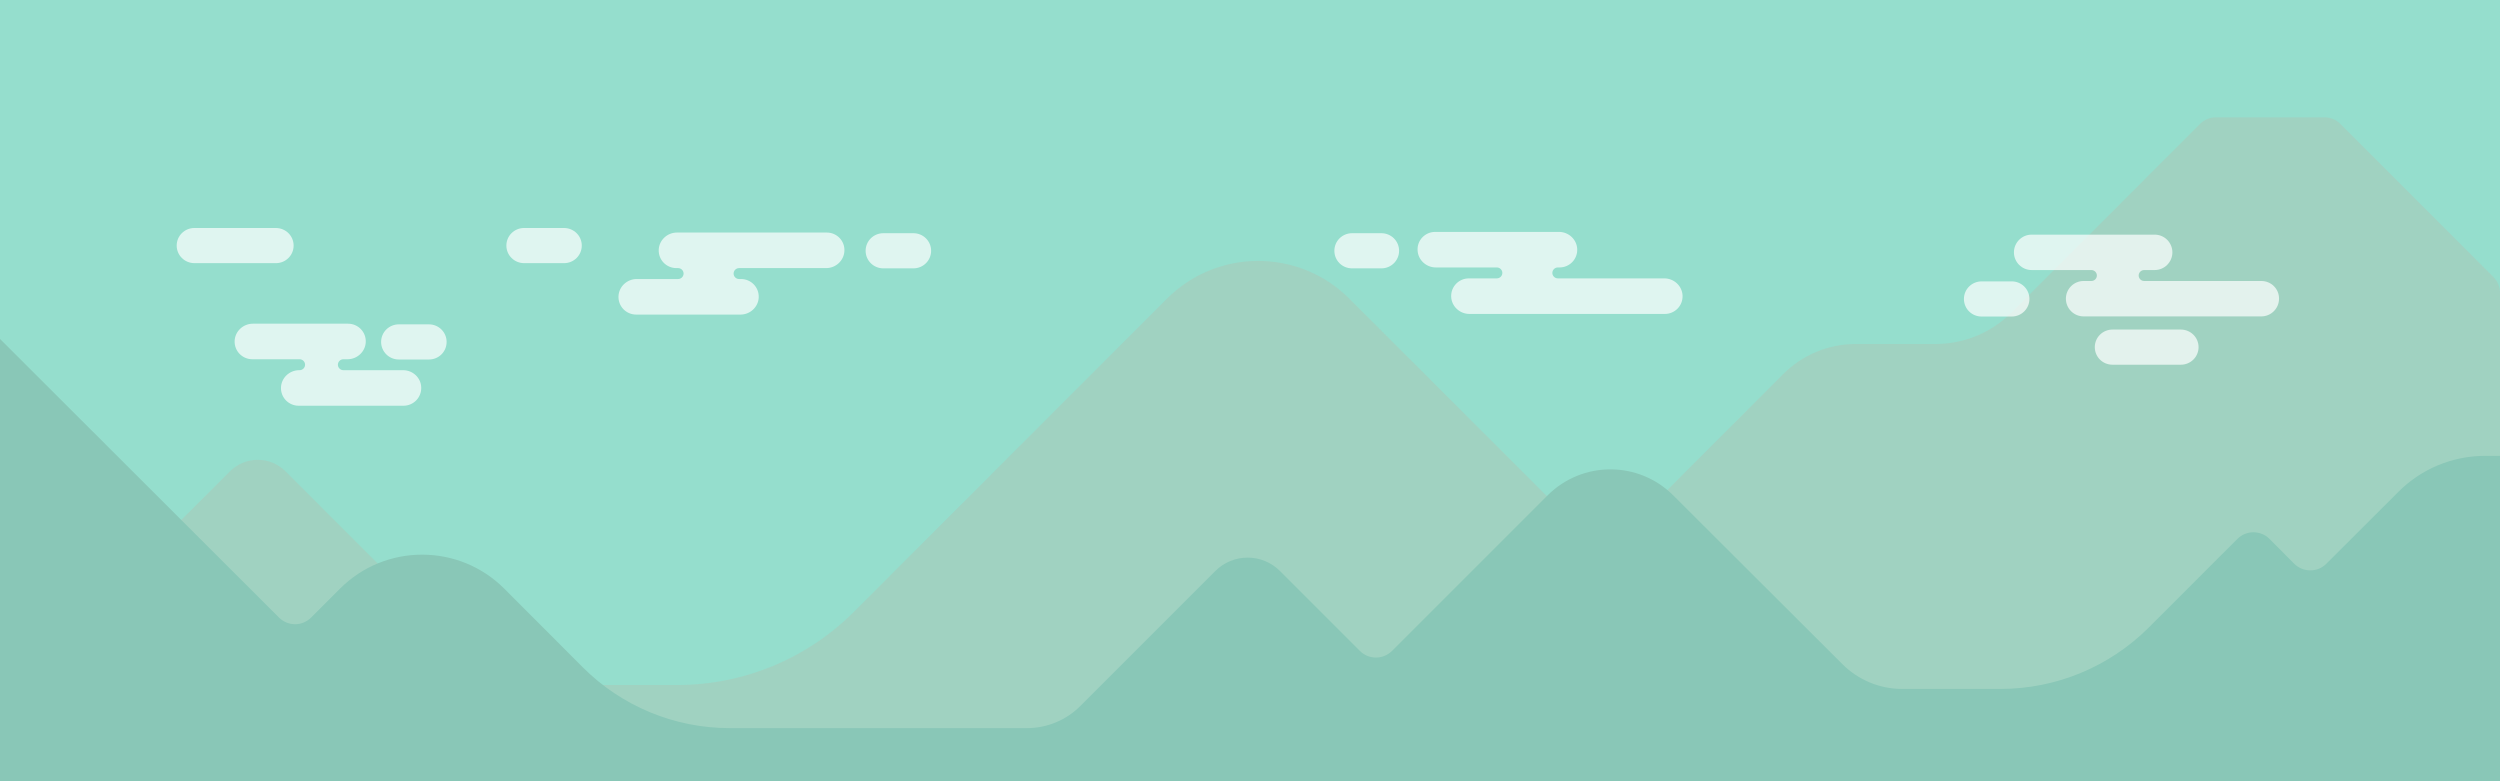 <?xml version="1.0" encoding="utf-8"?>
<!-- Generator: Adobe Illustrator 19.0.0, SVG Export Plug-In . SVG Version: 6.00 Build 0)  -->
<svg version="1.1" id="Layer_1" xmlns="http://www.w3.org/2000/svg" xmlns:xlink="http://www.w3.org/1999/xlink" x="0px" y="0px"
	 viewBox="0 -90.2 1920 600.1" style="enable-background:new 0 -90.2 1920 600.1;" xml:space="preserve">
<style type="text/css">
	.st0{display:none;}
	.st1{display:inline;}
	.st2{fill:#18B692;}
	.st3{fill:#BFAA98;}
	.st4{fill:#95DECD;}
	.st5{fill:#ADC7B7;}
	.st6{display:inline;fill:#95DECD;}
	.st7{display:inline;opacity:0.5;fill:#ADC7B7;enable-background:new    ;}
	.st8{fill:#C5D7C1;}
	.st9{display:inline;fill:none;stroke:#4D4D4D;stroke-miterlimit:10;}
	.st10{display:inline;fill:#ADC7B7;}
	.st11{display:inline;fill:#C5D7C1;}
	.st12{opacity:0.5;fill:#ADC7B7;enable-background:new    ;}
	.st13{opacity:0.7;fill:#FFFFFF;enable-background:new    ;}
	.st14{fill:#89C7B7;}
</style>
<g id="Layer_1_1_" class="st0">
	<g id="XMLID_7_" class="st1">
		<path id="XMLID_9_" class="st2" d="M1775-479.3c0,46.6-12,90.4-33.1,128.4c-7.8,14.1-16.9,27.5-27,39.9c-0.4,0.5-0.8,0.9-1.1,1.4
			c-4.3,5.1-8.7,10.1-13.3,14.9c-1.3,1.4-2.7,2.7-4,4.1c-23.1,22.9-50.4,41.6-80.6,54.9c-29,12.7-60.6,20.4-93.9,21.9
			c-4.2,0.2-8.4,0.3-12.7,0.3c-12.5,0-24.8-0.9-36.9-2.5c-21.6-3-42.3-8.6-61.9-16.4c-15.7-6.3-30.7-14-44.8-23.1
			c-11.2-7.2-21.9-15.3-31.8-24l0,0c-4.1-3.6-8-7.2-11.8-11c-8.5-8.4-16.4-17.4-23.7-26.9c-2-2.7-4-5.3-5.9-8.1
			c-0.1-0.1-0.2-0.3-0.3-0.4c-30.6-43.3-48.6-96.2-48.6-153.3c0-21.1,2.5-41.6,7.1-61.2c5.8-24.5,15-47.7,27-69.1
			c3.2-5.7,6.6-11.3,10.2-16.7c7-10.6,14.8-20.6,23.3-30.1c48.6-54.4,119.4-88.6,198.1-88.6c57.7,0,111.1,18.4,154.7,49.6
			c12.6,9,24.4,19.2,35.2,30.2c2.8,2.9,5.5,5.7,8.2,8.7c6.4,7.2,12.5,14.7,18.1,22.5c21,29.3,36.2,63.1,43.9,99.6
			c2.1,9.8,3.6,19.9,4.5,30.1C1774.6-496.1,1775-487.8,1775-479.3"/>
		<path id="XMLID_10_" class="st3" d="M1244.2-459.4L1244.2-459.4c3.7,49.4,20.9,95.1,47.9,133.3c0.1,0.1,0.2,0.3,0.3,0.4
			c1.9,2.7,3.9,5.4,5.9,8c7.3,9.5,15.2,18.5,23.7,26.9l0,0c-8.5-8.4-16.4-17.4-23.7-26.9c-2-2.7-4-5.3-5.9-8.1
			c-0.1-0.1-0.2-0.3-0.3-0.4C1265.1-364.3,1247.9-410,1244.2-459.4"/>
		<path id="XMLID_13_" class="st4" d="M1595-290.7v-281.4h88.7v105h65.7v-39h24.2c0.1,0.6,0.1,1.2,0.2,1.8
			c0.8,8.2,1.2,16.5,1.2,24.9c0,46.6-12,90.4-33.1,128.4c-7.8,14.1-16.9,27.5-27,39.9c-0.4,0.5-0.8,0.9-1.1,1.4
			c-4.3,5.1-8.7,10.1-13.3,14.9c-1.3,1.4-2.7,2.7-4,4.1L1595-290.7 M1509.2-745.1c-78.7,0-149.4,34.2-198.1,88.6
			c-8.5,9.4-16.2,19.5-23.3,30.1c-3.6,5.4-7,11-10.2,16.7c-12.1,21.4-21.3,44.6-27,69.1c-4.6,19.7-7.1,40.2-7.1,61.2
			c0,6.7,0.2,13.4,0.7,19.9h41.4v-56.1h136.9v224.8H1322l0,0c3.8,3.8,7.8,7.5,11.8,11l0,0c10,8.8,20.6,16.8,31.8,24
			c14.1,9,29,16.8,44.8,23.1c19.6,7.9,40.3,13.4,61.9,16.4c12,1.7,24.4,2.5,36.9,2.5c4.2,0,8.5-0.1,12.7-0.3
			c33.3-1.6,65-9.2,93.9-21.9c30.2-13.2,57.5-32,80.6-54.9c1.4-1.3,2.7-2.7,4-4.1c4.6-4.8,9.1-9.7,13.3-14.9
			c0.4-0.5,0.8-0.9,1.1-1.4c10.2-12.4,19.2-25.7,27-39.9c21.1-38.1,33.1-81.8,33.1-128.4c0-8.4-0.4-16.7-1.2-24.9
			c-0.9-10.2-2.5-20.2-4.5-30.1c-7.7-36.5-22.9-70.3-43.9-99.6c-5.6-7.9-11.6-15.4-18.1-22.5c-2.7-3-5.4-5.9-8.2-8.7
			c-10.8-11.1-22.6-21.2-35.2-30.2C1620.4-726.7,1566.9-745.1,1509.2-745.1"/>
		<path id="XMLID_14_" class="st5" d="M1683.7-572.2H1595v281.4h101.4c1.3-1.3,2.7-2.7,4-4.1c4.6-4.8,9.1-9.7,13.3-14.9
			c0.4-0.5,0.8-0.9,1.1-1.4c10.2-12.4,19.2-25.7,27-39.9c21.1-38.1,33.1-81.8,33.1-128.4c0-8.4-0.4-16.7-1.2-24.9
			c-0.1-0.6-0.1-1.2-0.2-1.8h-24.2v39h-65.7L1683.7-572.2"/>
		<path id="XMLID_15_" class="st5" d="M1422.5-515.5h-136.9v56.1h-41.4c3.7,49.4,20.9,95.1,47.9,133.3c0.1,0.1,0.2,0.3,0.3,0.4
			c1.9,2.7,3.9,5.4,5.9,8.1c7.3,9.5,15.2,18.5,23.7,26.9h100.5V-515.5"/>
	</g>
	<rect id="XMLID_1_" y="-0.1" class="st6" width="1920" height="510"/>
	<polygon id="XMLID_2_" class="st7" points="-430.3,-330.1 -185.7,-574.6 -1.1,-390.1 89,-480.1 196,-373.1 321,-373.1 
		532.8,-584.9 686.2,-431.3 779,-524.1 853,-524.1 981.8,-652.9 1220.8,-413.9 1283.7,-476.8 1389.4,-370.8 1489,-470.6 
		1489,-330.1 	"/>
	<g id="XMLID_59_" class="st1">
		<polygon id="XMLID_62_" class="st5" points="-2402.5,-644.4 -2346,-628.4 -2346,-418.1 -2402.2,-418.1 		"/>
		<polygon id="XMLID_61_" class="st5" points="-2269,-628.1 -2345.5,-628.1 -2402.2,-644.1 -2325.7,-644.1 		"/>
		<rect id="XMLID_60_" x="-2345.6" y="-628.4" class="st8" width="76.6" height="209.8"/>
	</g>
	<path id="XMLID_5_" class="st9" d="M0,169.5c0,0,1024.6-16.5,1920,340.4"/>
	<g id="XMLID_54_" class="st1">
		<polygon id="XMLID_57_" class="st5" points="-2572,-646 -2572,-352.3 -2596.8,-359.5 -2632.9,-369.7 -2633,-663.3 		"/>
		<polygon id="XMLID_56_" class="st5" points="-2489.8,-645.1 -2572,-645.1 -2632.9,-663.1 -2550.7,-663.1 		"/>
		<polygon id="XMLID_55_" class="st8" points="-2490,-645.1 -2490,-352.1 -2572,-352.1 -2572,-352.3 -2572,-645.1 		"/>
	</g>
	<g id="XMLID_50_" class="st1">
		<polygon id="XMLID_53_" class="st5" points="-2860,-445.9 -2860,-247.2 -2876.6,-252.1 -2901,-259 -2901.1,-457.6 		"/>
		<polygon id="XMLID_52_" class="st5" points="-2804.1,-445.1 -2859.7,-445.1 -2900.9,-457.1 -2845.3,-457.1 		"/>
		<polygon id="XMLID_51_" class="st8" points="-2804,-445.1 -2804,-247.1 -2859.7,-247.1 -2860,-247.2 -2860,-445.1 		"/>
	</g>
	<g id="XMLID_63_" class="st1">
		<polygon id="XMLID_66_" class="st5" points="-2746,-574.1 -2746,-352.2 -2764.5,-357.7 -2791.7,-365.4 -2791.9,-587.1 		"/>
		<polygon id="XMLID_65_" class="st5" points="-2683.5,-573.1 -2745.6,-573.1 -2791.6,-587.1 -2729.5,-587.1 		"/>
		<polygon id="XMLID_64_" class="st8" points="-2683,-573.1 -2683,-352.1 -2745.6,-352.1 -2746,-352.2 -2746,-573.1 		"/>
	</g>
	<g id="XMLID_46_" class="st1">
		<polygon id="XMLID_49_" class="st5" points="-2750,-392.7 -2750,-229.3 -2779.2,-237.8 -2821.8,-249.8 -2821.9,-413.1 		"/>
		<polygon id="XMLID_48_" class="st5" points="-2652.9,-392.1 -2749.8,-392.1 -2821.7,-413.1 -2724.7,-413.1 		"/>
		<polygon id="XMLID_47_" class="st8" points="-2654,-392.1 -2654,-229.1 -2749.8,-229.1 -2750,-229.3 -2750,-392.1 		"/>
	</g>
	<g id="XMLID_31_" class="st1">
		<polygon id="XMLID_34_" class="st5" points="-2649,-494 -2649,-200.3 -2673.8,-207.5 -2709.9,-217.7 -2710,-511.3 		"/>
		<polygon id="XMLID_33_" class="st5" points="-2566.8,-493.1 -2649,-493.1 -2709.9,-511.1 -2627.7,-511.1 		"/>
		<polygon id="XMLID_32_" class="st8" points="-2567,-493.1 -2567,-200.1 -2649,-200.1 -2649,-200.3 -2649,-493.1 		"/>
	</g>
	<g id="XMLID_27_" class="st1">
		<polygon id="XMLID_30_" class="st5" points="-2494,-543.9 -2494,-167.1 -2525.9,-176.3 -2572.3,-189.5 -2572.3,-566.1 		"/>
		<polygon id="XMLID_29_" class="st5" points="-2388.7,-543.1 -2494.2,-543.1 -2572.3,-566.1 -2466.9,-566.1 		"/>
		<polygon id="XMLID_28_" class="st8" points="-2389,-543.1 -2389,-167.1 -2494.2,-167.1 -2494,-167.1 -2494,-543.1 		"/>
	</g>
	<g id="XMLID_17_" class="st1">
		<polygon id="XMLID_40_" class="st5" points="-2364,-468.6 -2364,-115.2 -2403.9,-126.8 -2462.5,-143.4 -2462.8,-496.6 		"/>
		<polygon id="XMLID_26_" class="st5" points="-2229.8,-468.1 -2363.3,-468.1 -2462.3,-497.1 -2328.7,-497.1 		"/>
		<polygon id="XMLID_42_" class="st8" points="-2230,-468.1 -2230,-115.1 -2363.3,-115.1 -2364,-115.1 -2364,-468.1 		"/>
	</g>
	<g id="XMLID_3_" class="st1">
		<polygon id="XMLID_21_" class="st5" points="-1510.2,-530.6 -1350,-485.2 -1350,-121.1 -1510,-121.1 		"/>
		<polygon id="XMLID_20_" class="st5" points="-1133.7,-485.1 -1349.7,-485.1 -1509.9,-530.1 -1293.8,-530.1 		"/>
		<rect id="XMLID_19_" x="-1350" y="-485.2" class="st8" width="216.3" height="362.9"/>
	</g>
	<polygon id="XMLID_23_" class="st10" points="-2301.4,-562.7 -2191,-531.5 -2191,-122.1 -2301.3,-122.1 	"/>
	<polygon id="XMLID_22_" class="st10" points="-2041.8,-531.1 -2190.8,-531.1 -2301.2,-563.1 -2152.2,-563.1 	"/>
	<g id="XMLID_25_" class="st1">
		<polygon id="XMLID_39_" class="st5" points="-2072.6,-642.8 -1980,-616.6 -1980,-273.1 -2072.4,-273.1 		"/>
		<polygon id="XMLID_38_" class="st5" points="-1854.7,-616.1 -1979.7,-616.1 -2072.3,-643.1 -1947.3,-643.1 		"/>
		<rect id="XMLID_35_" x="-1979.8" y="-616.6" class="st8" width="125.2" height="342.8"/>
	</g>
	<rect id="XMLID_18_" x="-2190.9" y="-531.5" class="st11" width="149.2" height="408.5"/>
	<polygon id="XMLID_36_" class="st10" points="-2564,-210.5 -2564,-210.2 -2608.8,-223.1 	"/>
	<polygon id="XMLID_37_" class="st11" points="-2415,-210.1 -2415,-210.1 -2563.8,-210.1 -2564,-210.1 -2564,-210.1 	"/>
	<rect id="XMLID_4_" x="-1707.4" y="-691.1" class="st11" width="276" height="570"/>
	<rect id="XMLID_8_" x="-1883.9" y="-691.1" class="st10" width="176.5" height="570"/>
	<polygon id="XMLID_6_" class="st10" points="-2098.2,-434.1 -1964,-396.1 -1964,-121.1 -2098,-121.1 	"/>
	<polygon id="XMLID_24_" class="st10" points="-1782.8,-396.1 -1963.8,-396.1 -2097.9,-434.1 -1916.9,-434.1 	"/>
	<rect id="XMLID_16_" x="-1964" y="-396.1" class="st11" width="181.2" height="274"/>
	<g id="XMLID_41_" class="st1">
		<polygon id="XMLID_45_" class="st5" points="-2623,-351.6 -2623,-156.4 -2649.8,-164.1 -2689,-175.2 -2689,-370.3 		"/>
		<polygon id="XMLID_44_" class="st5" points="-2533.9,-351.1 -2623,-351.1 -2689,-370.1 -2599.9,-370.1 		"/>
		<polygon id="XMLID_43_" class="st8" points="-2535,-351.1 -2535,-156.1 -2623,-156.1 -2623,-156.4 -2623,-351.1 		"/>
	</g>
</g>
<g id="Layer_2">
	<rect id="XMLID_79_" y="-90.2" class="st4" width="1920" height="600.1"/>
	<path id="XMLID_76_" class="st12" d="M1920,134.7v357.7c0,9.6-7.8,17.4-17.4,17.4H17.4C7.8,509.9,0,502.1,0,492.5v-86.4
		c0-15.5,18.8-23.3,29.8-12.3l0,0c6.8,6.8,17.8,6.8,24.6,0l122.2-122c11.8-11.8,30.9-11.8,42.7,0l158.9,159
		c3.3,3.3,7.7,5.1,12.3,5.1h129.6c50.9,0,99.8-20.2,135.8-56.3l240.2-240.3c38.7-38.8,101.6-38.8,140.3,0l183.2,183.1
		c6.8,6.8,17.9,6.8,24.7,0l125.2-125.3c14.8-14.8,34.8-23.1,55.7-23.1h61.3c21.9,0,42.9-8.7,58.4-24.2L1689.6,5
		c3.3-3.3,7.7-5.1,12.3-5.1h83.2c4.6,0,9.1,1.8,12.3,5.1l117.4,117.4C1918.2,125.7,1920,130.1,1920,134.7z"/>
	<g id="XMLID_68_">
		<path id="XMLID_104_" class="st13" d="M1038.4,115.9h22.5c7.5,0,13.6-6,13.6-13.5s-6.1-13.5-13.6-13.5h-22.5
			c-7.5,0-13.6,6-13.6,13.5S1030.8,115.9,1038.4,115.9z"/>
		<path id="XMLID_98_" class="st13" d="M149.4,111.9h62.5c7.5,0,13.6-6,13.6-13.5s-6.1-13.5-13.7-13.5h-62.5
			c-7.5,0-13.6,6-13.6,13.5S141.8,111.9,149.4,111.9z"/>
		<path id="XMLID_95_" class="st13" d="M678.4,115.9h23.1c7.5,0,13.6-6,13.6-13.5s-6.1-13.5-13.6-13.5h-23.1
			c-7.5,0-13.6,6-13.6,13.5S670.9,115.9,678.4,115.9z"/>
		<path id="XMLID_103_" class="st13" d="M329.4,185.9h-23.1c-7.5,0-13.6-6-13.6-13.5s6.1-13.5,13.6-13.5h23.1
			c7.5,0,13.6,6,13.6,13.5S337,185.9,329.4,185.9z"/>
		<path id="XMLID_101_" class="st13" d="M1521.9,152.9h23.1c7.5,0,13.6-6,13.6-13.5s-6.1-13.5-13.6-13.5h-23.1
			c-7.5,0-13.6,6-13.6,13.5S1514.3,152.9,1521.9,152.9z"/>
		<path id="XMLID_106_" class="st13" d="M402.6,111.9h30.6c7.5,0,13.6-6,13.6-13.5s-6.1-13.5-13.7-13.5h-30.6
			c-7.5,0-13.6,6-13.6,13.5S395,111.9,402.6,111.9z"/>
		<path id="XMLID_96_" class="st13" d="M1622.4,189.9h52.5c7.5,0,13.6-6,13.6-13.5s-6.1-13.5-13.6-13.5h-52.5
			c-7.5,0-13.6,6-13.6,13.5S1614.8,189.9,1622.4,189.9z"/>
		<path id="XMLID_97_" class="st13" d="M1736.7,125.6h-90c-2.3,0-4.2-1.9-4.2-4.2l0,0c0-2.3,1.9-4.2,4.2-4.2h8.1
			c7.5,0,13.6-6.1,13.6-13.6l0,0c0-7.5-6.1-13.6-13.6-13.6h-94.5c-7.5,0-13.6,6.1-13.6,13.6l0,0c0,7.5,6.1,13.6,13.6,13.6h45.9
			c2.3,0,4.2,1.9,4.2,4.2l0,0c0,2.3-1.9,4.2-4.2,4.2h-6c-7.5,0-13.6,6.1-13.6,13.6l0,0c0,7.5,6.1,13.6,13.6,13.6h136.5
			c7.5,0,13.6-6.1,13.6-13.6l0,0C1750.4,131.7,1744.3,125.6,1736.7,125.6z"/>
		<path id="XMLID_102_" class="st13" d="M635,88.4H519.9c-7.4,0-13.7,5.8-14,13.2c-0.3,7.8,5.9,14.1,13.6,14.1h1.3
			c2.3,0,4.2,1.9,4.2,4.2l0,0c0,2.3-1.9,4.2-4.2,4.2H489c-7.4,0-13.7,5.8-14,13.2c-0.3,7.8,5.9,14.1,13.6,14.1h80.1
			c7.4,0,13.7-5.8,14-13.2c0.3-7.8-5.9-14.1-13.6-14.1h-1.5c-2.3,0-4.2-1.9-4.2-4.2l0,0c0-2.3,1.9-4.2,4.2-4.2h66.9
			c7.4,0,13.7-5.8,14-13.2C648.9,94.8,642.7,88.4,635,88.4z"/>
		<path id="XMLID_67_" class="st13" d="M1102.2,87.9h95.1c7.4,0,13.7,5.8,14,13.2c0.3,7.8-5.9,14.1-13.6,14.1h-1.3
			c-2.3,0-4.2,1.9-4.2,4.2l0,0c0,2.3,1.9,4.2,4.2,4.2h81.8c7.4,0,13.7,5.8,14,13.2c0.3,7.8-5.9,14.1-13.6,14.1h-150.1
			c-7.4,0-13.7-5.8-14-13.2c-0.3-7.8,5.9-14.1,13.6-14.1h21.5c2.3,0,4.2-1.9,4.2-4.2l0,0c0-2.3-1.9-4.2-4.2-4.2h-46.9
			c-7.4,0-13.7-5.8-14-13.2C1088.3,94.3,1094.5,87.9,1102.2,87.9z"/>
		<path id="XMLID_109_" class="st13" d="M309.6,194.1h-45.9c-2.3,0-4.2-1.9-4.2-4.2l0,0c0-2.3,1.9-4.2,4.2-4.2h3.2
			c7.4,0,13.7-5.8,14-13.2c0.3-7.8-5.9-14.1-13.6-14.1h-73.1c-7.4,0-13.7,5.8-14,13.2c-0.3,7.8,5.9,14.1,13.6,14.1h36.3
			c2.3,0,4.2,1.9,4.2,4.2l0,0c0,2.3-1.9,4.2-4.2,4.2h-0.3c-7.4,0-13.7,5.8-14,13.2c-0.3,7.8,5.9,14.1,13.6,14.1h80.5
			c7.7,0,13.9-6.4,13.6-14.1C323.3,199.9,317,194.1,309.6,194.1z"/>
	</g>
	<path id="XMLID_58_" class="st14" d="M-0.2,169.9l214.5,214.2c6.8,6.8,17.8,6.8,24.6,0l22.2-22.2c34.9-34.9,91.5-34.8,126.3,0.1
		l60.1,60.2c29.9,30,70.6,46.8,112.9,46.8h228.2c15.5,0,30.3-6.1,41.2-17.1l103.5-103.5c13.8-13.8,36-13.8,49.8,0l61.3,61.3
		c6.8,6.8,17.8,6.8,24.7,0l119.4-119.4c26.7-26.7,69.9-26.7,96.6,0L1415,419.9c12.1,12.1,28.6,19,45.8,19h75.6
		c42.7,0,83.6-17,113.8-47.1l68.1-68.1c6.8-6.8,17.9-6.8,24.7,0l18.9,19c6.8,6.8,17.9,6.9,24.7,0.1l55.5-55.4
		c17.6-17.6,41.5-27.5,66.4-27.5h11.6v250H0L-0.2,169.9z"/>
</g>
</svg>

